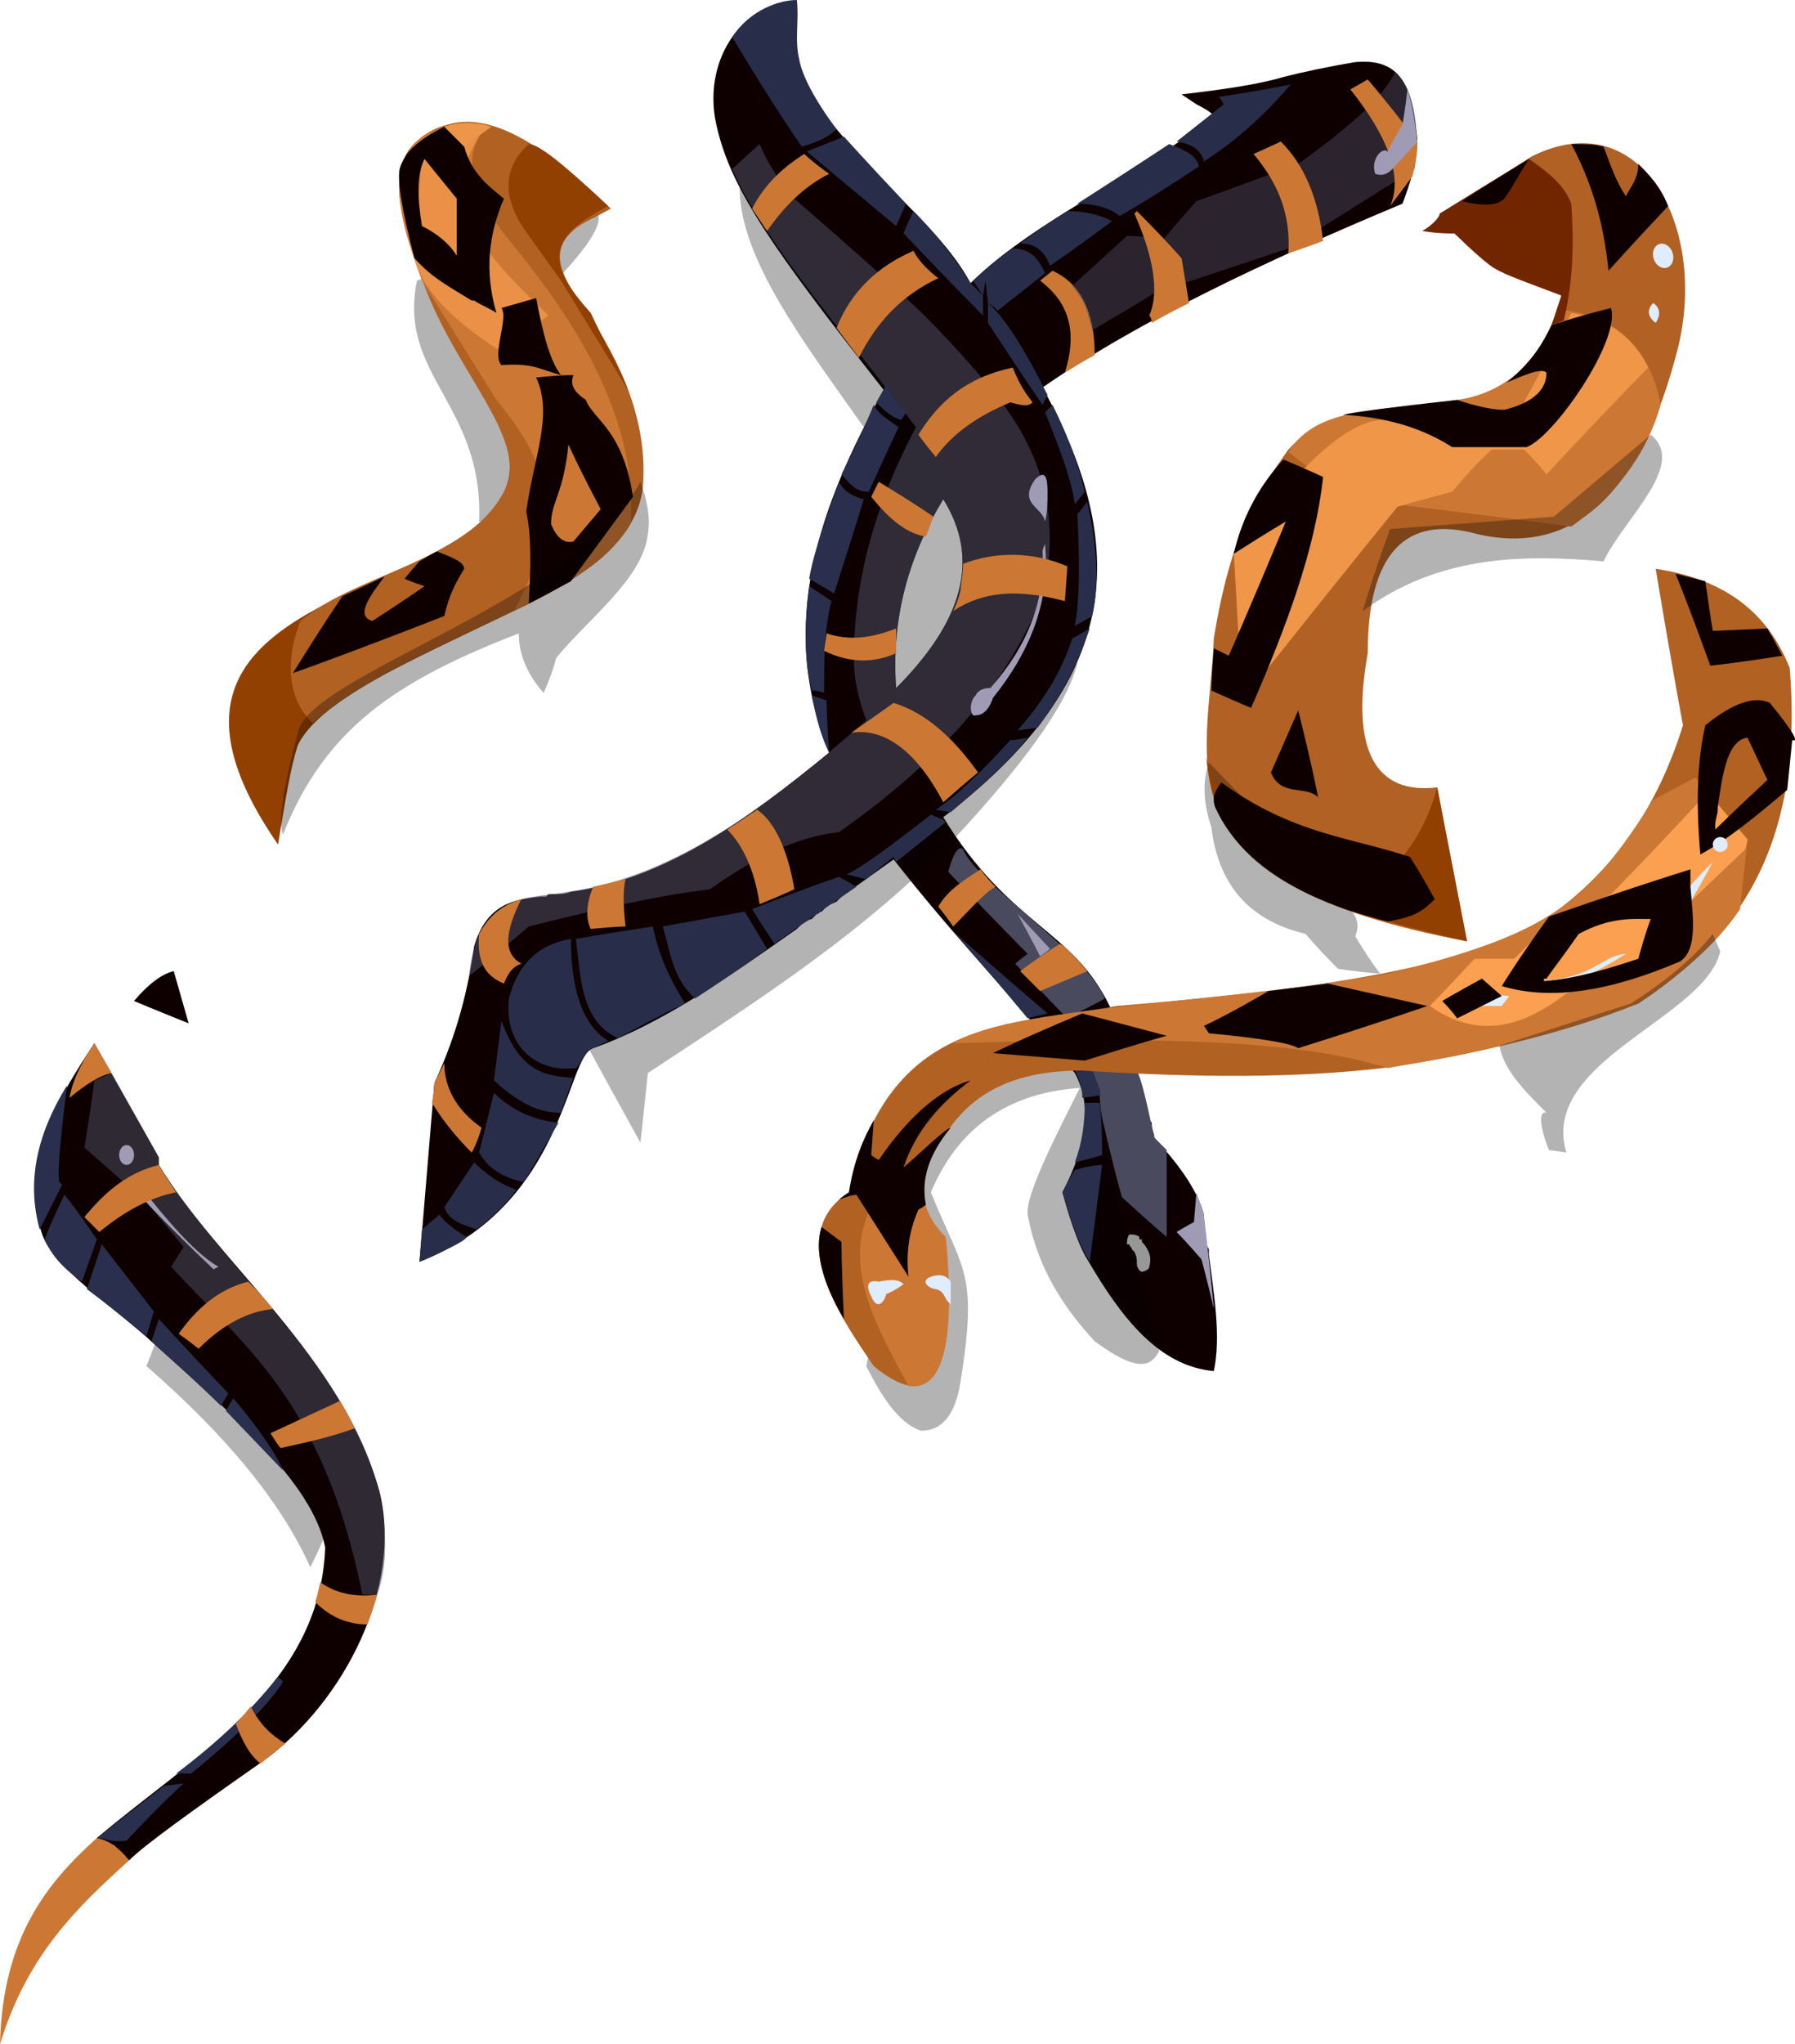 <?xml version="1.0" encoding="UTF-8" standalone="no"?>
<svg
   width="723.125"
   height="823"
   viewBox="0 0 723.125 823"
   version="1.1"
   id="svg140"
   sodipodi:docname="cb-layer-0210.svg"
   xmlns:inkscape="http://www.inkscape.org/namespaces/inkscape"
   xmlns:sodipodi="http://sodipodi.sourceforge.net/DTD/sodipodi-0.dtd"
   xmlns="http://www.w3.org/2000/svg"
   xmlns:svg="http://www.w3.org/2000/svg">
  <sodipodi:namedview
     id="namedview142"
     pagecolor="#ffffff"
     bordercolor="#666666"
     borderopacity="1.0"
     inkscape:pageshadow="2"
     inkscape:pageopacity="0.0"
     inkscape:pagecheckerboard="0" />
  <defs
     id="defs2" />
  <g
     transform="translate(0,-1)"
     id="id-37763">
    <path
       d="m 320,2 c -8,26 15,50 38,74 l 2,2 c 12,12 24,24 31,37 13,-13 32,-25 52,-37 l 2,-1 c 15,-9 31,-19 44,-29 0,-1 -3,-3 -7,-5 v 0 c -3,-2 -6,-4 -6,-4 17,-2 31,-4 41,-7 8,-2 17,-4 29,-6 21,-2 23,14 25,31 0,9 -3,18 -6,26 -55,23 -106,47 -145,74 38,69 28,121 -40,173 27,44 52,45 67,76 10,21 14,34 16,46 l 1,1 v 0 1 c 0,2 1,3 1,5 9,10 17,20 20,31 0,4 1,8 1,12 l 1,2 v 0 2 c 2,16 5,33 2,47 -22,-2 -37,-21 -51,-45 -2,-3 -6,-12 -10,-27 10,-19 12,-35 5,-48 -26,-32 -48,-54 -73,-86 -7,5 -14,10 -21,15 l -2,2 c -2,1 -3,1 -4,2 l -2,2 c -1,0 -1,1 -2,1 l -2,2 c -1,0 -2,1 -4,2 l -2,2 c -27,19 -54,38 -82,48 -11,3 -11,63 -70,86 4,-48 6,-72 6,-72 7,-15 13,-33 16,-55 5,-17 16,-19 27,-20 h 1 c 1,0 1,0 1,0 l 1,-1 c 0,0 0,0 1,0 h 1 c 2,0 5,0 7,-1 38,-5 71,-29 104,-56 -21,-52 -4,-99 22,-146 C 312,102 295,78 289,53 282,26 299,2 320,2 Z m 60,200 c -14,23 -21,48 -19,76 27,-27 34,-52 19,-76 z"
       fill="#0e0001"
       id="id-37764" />
    <path
       d="m 125,632 c 4,-8 6,-13 6,-13 -18,-37 -41,-64 -67,-81 l -5,13 c 31,27 54,54 66,81 z"
       fill="#000000"
       fill-opacity="0.3"
       id="id-37765" />
    <path
       d="m 52,750 c -3,-3 -5,-5 -6,-6 -2,-1 -5,-2 -7,-3 39,-33 90,-61 92,-117 C 126,598 93,570 62,542 47,528 22,512 17,498 7,468 25,441 38,421 c 17,30 26,46 26,46 0,2 0,3 0,3 24,40 74,77 89,132 9,38 -14,84 -47,108 -30,21 -48,34 -54,40 z"
       fill="#0e0000"
       id="id-37766" />
    <path
       d="m 39,741 c 4,0 5,2 12,1 15,-16 23,-23 23,-23 l -8,1 c -18,14 -27,21 -27,21 z"
       fill="#292f4c"
       id="id-37767" />
    <path
       d="m 467,545 c -3,5 -7,10 -26,-4 -12,-13 -23,-29 -27,-51 -1,-8 12,-33 21,-51 -29,2 -49,16 -60,42 13,32 19,32 12,76 -2,13 -7,20 -16,20 -9,-3 -16,-14 -22,-26 10,-50 15,-75 15,-75 14,-37 40,-46 71,-46 22,77 32,115 32,115 z"
       fill="#000000"
       fill-opacity="0.3"
       id="id-37768" />
    <path
       d="m 71,715 c 4,0 6,0 6,0 21,-17 33,-30 37,-37 l -2,-2 c -11,14 -25,27 -41,39 z"
       fill="#292f4c"
       id="id-37769" />
    <path
       d="m 193,211 c 2,-47 -33,-59 -25,-97 47,-19 71,-29 71,-29 5,3 2,11 -15,29 -11,64 -21,97 -31,97 z"
       fill="#000000"
       fill-opacity="0.3"
       id="id-37770" />
    <path
       d="m 52,750 c -21,19 -41,38 -52,74 1,-43 19,-65 39,-83 5,1 9,4 13,9 z"
       fill="#cc7834"
       id="id-37771" />
    <path
       d="m 95,695 c 3,8 6,13 10,16 7,-6 10,-8 10,-8 -5,-3 -10,-7 -14,-15 -4,5 -6,7 -6,7 z"
       fill="#cc7834"
       id="id-37772" />
    <path
       d="m 127,646 c 6,6 13,9 21,9 3,-8 4,-12 4,-12 -8,1 -16,0 -23,-5 -1,5 -2,8 -2,8 z"
       fill="#cc7834"
       id="id-37773" />
    <path
       d="m 152,643 c -4,0 -6,0 -6,0 -16,-79 -48,-100 -77,-132 3,-5 5,-8 5,-8 C 64,491 59,485 59,485 42,470 34,463 34,463 c 3,-18 4,-27 4,-27 l 7,-3 19,34 v 3 c 28,45 75,79 89,132 3,16 3,30 -1,41 z"
       fill="#4b4b5f"
       opacity="0.551"
       id="id-37774" />
    <path
       d="m 143,576 c -11,4 -21,6 -30,8 -3,-4 -4,-6 -4,-6 l 28,-13 c 4,7 6,11 6,11 z"
       fill="#cc7834"
       id="id-37775" />
    <path
       d="m 110,528 c -10,1 -20,6 -30,16 -5,-4 -8,-6 -8,-6 7,-10 16,-18 28,-21 7,7 10,11 10,11 z"
       fill="#cc7834"
       id="id-37776" />
    <path
       d="m 88,511 c -2,1 -2,1 -2,1 C 67,494 58,484 58,484 l 2,-1 c 12,15 21,24 28,28 z"
       fill="#a09cb5"
       id="id-37777" />
    <path
       d="m 71,481 c -10,2 -20,7 -31,16 l -6,-6 c 9,-11 18,-18 30,-21 4,7 7,11 7,11 z"
       fill="#cc7834"
       id="id-37778" />
    <ellipse
       cx="51"
       cy="466"
       fill="#a09cb5"
       id="id-37779"
       rx="3"
       ry="4" />
    <path
       d="m 28,443 c 6,-5 12,-9 17,-10 l -7,-12 c -6,9 -9,16 -10,22 z"
       fill="#cc7834"
       id="id-37780" />
    <path
       d="m 27,438 c -3,24 -4,37 -3,39 1,1 1,1 1,1 l -9,18 c -5,-18 -2,-37 11,-58 z"
       fill="#292f4c"
       id="id-37781" />
    <path
       d="m 26,482 c -6,12 -8,18 -8,18 3,7 8,12 15,17 l 6,-17 C 31,488 26,482 26,482 Z"
       fill="#292f4c"
       id="id-37782" />
    <path
       d="m 41,502 c -4,12 -6,18 -6,18 16,12 24,19 24,19 l 3,-10 C 48,511 41,502 41,502 Z"
       fill="#292f4c"
       id="id-37783" />
    <path
       d="m 64,532 c -2,6 -3,9 -3,9 19,17 28,26 28,26 l 3,-5 C 73,542 64,532 64,532 Z"
       fill="#292f4c"
       id="id-37784" />
    <path
       d="m 94,564 c -2,3 -3,5 -3,5 l 23,24 c -2,-5 -8,-15 -20,-29 z"
       fill="#292f4c"
       id="id-37785" />
    <path
       d="m 76,413 c -15,-6 -22,-9 -22,-9 5,-6 11,-11 16,-12 z"
       fill="#0e0001"
       id="id-37786" />
    <path
       d="m 258,461 c -15,-27 -22,-40 -22,-40 82,-51 124,-77 124,-77 49,-51 74,-76 74,-76 -4,17 -23,42 -49,70 -36,38 -80,66 -124,95 -2,19 -3,28 -3,28 z"
       fill="#000000"
       fill-opacity="0.3"
       id="id-37787" />
    <path
       d="m 433,472 c 7,-2 11,-2 11,-2 l -5,39 c -5,-8 -8,-18 -11,-28 3,-6 5,-9 5,-9 z"
       fill="#292f4c"
       id="id-37788" />
    <path
       d="m 194,455 c -2,7 -4,10 -4,10 -6,-6 -11,-12 -16,-20 1,-5 1,-8 1,-8 l 4,-8 c 0,10 5,19 15,26 z"
       fill="#cc7834"
       id="id-37789" />
    <path
       d="m 298,75 c -1,29 26,64 50,98 14,29 21,44 21,44 -10,23 -11,45 -9,68 25,-22 37,-48 28,-81 L 373,170 C 323,107 298,75 298,75 Z"
       fill="#000000"
       fill-opacity="0.3"
       id="id-37790" />
    <path
       d="m 306,59 c 3,7 7,14 14,22 0,0 14,12 42,37 l 2,2 v 0 l 1,1 c 10,9 22,22 33,35 l 2,2 c 2,2 3,4 5,7 16,22 22,47 15,76 -13,31 -35,62 -82,95 -18,2 -35,11 -52,23 -24,3 -49,9 -73,15 0,0 -8,7 -24,20 3,-35 26,-31 40,-34 44,-6 83,-38 105,-56 2,-2 7,-6 15,-13 -3,-8 -5,-16 -5,-25 0,-32 9,-63 25,-93 -9,-12 -20,-26 -31,-40 l -2,-2 C 319,109 302,86 295,69 v 0 z m 74,143 c -14,23 -21,48 -19,76 27,-27 34,-52 19,-76 z"
       fill="#4a4b5f"
       opacity="0.582"
       id="path31" />
    <path
       d="m 210,389 c -3,1 -5,3 -7,8 -7,-3 -11,-8 -10,-20 5,-9 11,-12 17,-14 -7,14 -7,22 0,26 z"
       fill="#cc7834"
       id="id-37792" />
    <path
       d="m 238,375 c 10,-1 14,-1 14,-1 -1,-9 -1,-15 0,-19 l -13,3 c -3,7 -3,13 -1,17 z"
       fill="#cc7834"
       id="id-37793" />
    <path
       d="m 306,365 c 10,-4 14,-6 14,-6 -3,-18 -9,-28 -15,-32 l -12,8 c 6,6 11,16 13,30 z"
       fill="#cc7834"
       id="id-37794" />
    <path
       d="m 380,324 c 9,-8 14,-12 14,-12 -10,-14 -21,-24 -34,-28 l -17,12 c 13,-2 26,7 37,28 z"
       fill="#cc7834"
       id="id-37795" />
    <path
       d="m 421,220 c -1,2 -1,3 -1,3 1,20 -6,38 -21,55 -3,0 -5,1 -6,3 -3,3 -2,9 0,8 4,0 6,-4 7,-7 16,-20 23,-40 21,-62 z"
       fill="#a09bb5"
       id="id-37796" />
    <path
       d="m 384,247 c 2,-4 3,-8 3,-9 1,-7 1,-10 1,-10 13,-5 28,-5 42,1 l -1,14 c -19,-5 -33,-4 -45,4 z"
       fill="#cc7834"
       id="id-37797" />
    <path
       d="m 421,211 c -1,-6 -11,-7 -4,-17 4,-4 5,-1 5,5 0,4 0,8 -1,12 z"
       fill="#a09bb5"
       id="id-37798" />
    <path
       d="m 334,304 c -1,-14 -1,-21 -1,-21 l -6,-2 c 2,10 4,17 7,23 z"
       fill="#292f4c"
       id="id-37799" />
    <path
       d="m 327,279 c 3,0 5,1 5,1 0,-13 0,-26 3,-37 l -9,-6 c -2,17 -2,31 1,42 z"
       fill="#292f4c"
       id="id-37800" />
    <path
       d="m 326,234 c 7,4 10,6 10,6 8,-25 12,-38 12,-38 -4,-1 -8,-3 -10,-7 -7,19 -11,32 -12,39 z"
       fill="#292f4c"
       id="id-37801" />
    <path
       d="m 350,199 c -6,0 -8,-4 -11,-7 9,-18 13,-28 13,-28 2,4 6,6 10,9 -8,17 -12,26 -12,26 z"
       fill="#292f4c"
       id="id-37802" />
    <path
       d="m 365,167 c -1,2 -2,3 -2,3 -4,-1 -7,-4 -10,-7 l 4,-7 c 5,8 8,11 8,11 z"
       fill="#292f4c"
       id="id-37803" />
    <path
       d="m 361,264 c 0,-7 0,-10 0,-10 -10,4 -19,5 -28,2 l -1,7 c 10,5 20,5 29,1 z"
       fill="#cc7834"
       id="id-37804" />
    <path
       d="m 351,201 c 2,-4 3,-6 3,-6 15,9 22,14 22,14 l -3,8 c -7,-1 -14,-6 -22,-16 z"
       fill="#cc7834"
       id="id-37805" />
    <path
       d="m 377,185 c -5,-6 -7,-9 -7,-9 8,-13 19,-23 38,-27 2,5 4,9 8,14 -2,2 -5,1 -9,0 -12,5 -23,12 -30,22 z"
       fill="#cc7834"
       id="id-37806" />
    <path
       d="m 346,145 c 7,-14 17,-25 32,-32 -4,-3 -8,-7 -10,-11 -14,6 -25,16 -31,31 6,8 9,12 9,12 z"
       fill="#cc7834"
       id="id-37807" />
    <path
       d="m 309,94 c 7,-10 15,-18 25,-23 -7,-5 -10,-8 -10,-8 -8,5 -16,12 -21,22 4,6 6,9 6,9 z"
       fill="#cc7834"
       id="id-37808" />
    <path
       d="m 321,1 c -7,0 -19,4 -26,15 18,30 28,44 28,44 7,-2 11,-4 14,-7 -9,-12 -14,-22 -15,-28 -2,-8 0,-16 -1,-24 z"
       fill="#282e4a"
       id="id-37809" />
    <path
       d="m 340,56 c -10,4 -15,6 -15,6 24,20 36,30 36,30 l 4,-9 C 348,65 340,56 340,56 Z"
       fill="#282e4a"
       id="id-37810" />
    <path
       d="m 368,86 c -3,6 -4,9 -4,9 21,22 32,33 32,33 v -8 l -5,-5 C 384,104 376,94 368,86 Z"
       fill="#282e4a"
       id="id-37811" />
    <path
       d="m 398,123 c 0,6 0,8 0,8 6,9 13,20 22,33 l 2,-4 c -10,-20 -18,-32 -24,-37 z"
       fill="#282e4a"
       id="id-37812" />
    <path
       d="m 424,164 c -2,2 -3,3 -3,3 7,17 11,29 12,37 l 4,-5 c -3,-13 -8,-25 -13,-35 z"
       fill="#282e4a"
       id="id-37813" />
    <path
       d="m 438,203 c -3,4 -4,5 -4,5 1,19 1,34 -1,45 l 7,-4 c 3,-13 2,-28 -2,-46 z"
       fill="#282e4a"
       id="id-37814" />
    <path
       d="m 439,254 c -5,3 -7,4 -7,4 -3,9 -8,21 -22,37 l 8,-1 c 9,-12 16,-25 21,-40 z"
       fill="#282e4a"
       id="id-37815" />
    <path
       d="m 414,298 c -5,1 -7,1 -7,1 -11,12 -21,22 -30,28 l 6,1 c 13,-11 24,-21 31,-30 z"
       fill="#282e4a"
       id="id-37816" />
    <path
       d="m 381,332 -1,-1 c 0,0 -5,-2 -5,-2 -18,14 -29,22 -34,24 l 8,2 c 7,-6 11,-9 11,-9 l 1,2 z"
       fill="#282e4a"
       id="id-37817" />
    <path
       d="m 458,432 h -18 c 2,5 3,8 3,8 0,7 1,11 1,11 5,22 8,32 8,32 12,11 18,16 18,16 v -35 l -5,-5 c -3,-14 -5,-23 -7,-27 z"
       fill="#4a4a5e"
       id="id-37818" />
    <path
       d="m 312,381 c -6,-9 -9,-14 -9,-14 23,-9 35,-13 35,-13 l 7,4 c -22,15 -33,23 -33,23 z"
       fill="#282e4a"
       id="id-37819" />
    <path
       d="m 309,383 c -6,-10 -9,-15 -9,-15 -22,4 -33,6 -33,6 3,10 4,21 13,29 20,-13 29,-20 29,-20 z"
       fill="#282e4a"
       id="id-37820" />
    <path
       d="m 276,405 c -7,-11 -11,-21 -13,-31 -20,3 -31,5 -31,5 2,16 2,33 17,40 18,-10 27,-14 27,-14 z"
       fill="#282e4a"
       id="id-37821" />
    <path
       d="m 230,379 c -12,2 -21,9 -25,24 -2,20 12,30 27,28 3,-3 4,-8 7,-8 l 6,-3 c -10,-6 -15,-20 -15,-41 z"
       fill="#282e4a"
       id="id-37822" />
    <path
       d="m 231,435 c -10,-1 -21,-1 -29,-23 -2,16 -3,24 -3,24 12,11 20,13 27,13 3,-9 5,-14 5,-14 z"
       fill="#282e4a"
       id="id-37823" />
    <path
       d="m 199,441 c -4,16 -6,24 -6,24 4,7 10,10 18,12 l 14,-24 c -10,-1 -19,-5 -26,-12 z"
       fill="#282e4a"
       id="id-37824" />
    <path
       d="m 208,480 c -6,-2 -12,-6 -17,-11 -8,12 -12,18 -12,18 2,6 8,7 13,9 9,-7 14,-13 16,-16 z"
       fill="#282e4a"
       id="id-37825" />
    <path
       d="m 188,499 c -5,-3 -9,-6 -11,-9 l -7,6 -1,13 c 11,-5 18,-8 19,-10 z"
       fill="#282e4a"
       id="id-37826" />
    <path
       d="m 388,343 c -3,-3 -6,9 -6,9 21,22 32,33 32,33 -4,3 -5,4 -5,4 14,15 21,22 21,22 7,-4 12,-6 15,-8 -6,-17 -52,-47 -57,-60 z"
       fill="#4a4a5e"
       id="id-37827" />
    <path
       d="m 419,386 c 3,-2 4,-3 4,-3 l -13,-14 c 6,11 9,17 9,17 z"
       fill="#a09bb5"
       id="id-37828" />
    <path
       d="m 384,374 c 7,-7 12,-13 17,-16 -4,-4 -6,-7 -6,-7 -6,4 -13,8 -17,15 4,5 6,8 6,8 z"
       fill="#cc7834"
       id="id-37829" />
    <path
       d="m 384,376 c 25,22 38,33 38,33 l -8,2 c -20,-24 -30,-35 -30,-35 z"
       fill="#292f4c"
       id="id-37830" />
    <path
       d="m 455,498 c 1,0 3,0 4,1 v 0 1 0 h 1 v 1 l 1,1 c 2,3 3,5 2,9 0,1 -2,2 -3,2 -1,0 -2,-2 -2,-3 0,-2 0,-3 -1,-5 v 0 l -1,-1 c 0,-1 -1,-1 -1,-2 0,0 0,0 -1,0 0,-1 0,-3 1,-4 z"
       fill="#979797"
       id="id-37831"
       fill-rule="nonzero" />
    <path
       d="m 489,528 c -3,-13 -5,-20 -5,-20 -6,-7 -10,-11 -10,-11 5,-3 7,-4 7,-4 l 1,-12 3,9 c 3,26 4,38 4,38 z"
       fill="#a09bb5"
       id="id-37832" />
    <path
       d="m 433,469 c 8,-2 11,-3 11,-3 0,-14 -1,-21 -1,-21 h -6 c 0,8 -1,16 -4,24 z"
       fill="#292f4c"
       id="id-37833" />
    <path
       d="m 433,432 h 7 c 2,5 3,8 3,8 0,1 0,2 0,2 l -7,1 c 0,-4 -1,-7 -3,-11 z"
       fill="#292f4c"
       id="id-37834" />
    <path
       d="m 491,40 c 20,-3 29,-5 29,-5 -12,14 -24,24 -35,31 -1,-4 -4,-7 -11,-8 l 19,-15 c -1,-2 -2,-3 -2,-3 z"
       fill="#282d49"
       id="id-37835" />
    <path
       d="m 471,59 c 8,3 11,5 12,9 -21,14 -32,20 -32,20 -3,-3 -10,-5 -17,-5 25,-16 37,-24 37,-24 z"
       fill="#282d49"
       id="id-37836" />
    <path
       d="m 430,86 c 6,0 12,1 18,4 -16,12 -25,18 -25,18 -2,-5 -5,-9 -12,-9 12,-9 19,-13 19,-13 z"
       fill="#282d49"
       id="id-37837" />
    <path
       d="m 408,101 c 6,0 10,3 13,10 l -19,15 c -2,-2 -4,-3 -4,-3 l -1,-9 -1,6 -4,-6 c 10,-9 16,-13 16,-13 z"
       fill="#282d49"
       id="id-37838" />
    <path
       d="m 429,151 c 8,-5 12,-7 12,-7 0,-18 -6,-29 -17,-34 l -5,4 c 12,9 15,21 10,37 z"
       fill="#cc7834"
       id="id-37839" />
    <path
       d="m 112,341 c -74,-107 83,-96 93,-148 4,-22 -26,-47 -38,-89 -9,-25 -11,-46 13,-52 15,-5 36,4 66,33 -14,8 -34,12 -9,42 13,21 24,42 21,69 -1,22 -20,36 -45,47 -24,15 -82,35 -93,58 -3,9 -5,22 -8,40 z"
       fill="#924002"
       id="id-37840" />
    <path
       d="m 126,292 c -9,-8 -12,-23 -5,-41 24,-20 69,-24 83,-54 8,-20 -20,-46 -33,-81 -13,-33 -15,-59 10,-65 18,-5 40,10 65,34 -22,10 -28,18 -9,42 14,23 24,44 22,70 -5,45 -88,56 -133,95 z"
       fill="#b16122"
       id="id-37841" />
    <path
       d="m 118,272 c 13,-21 20,-31 20,-31 11,-5 17,-8 17,-8 -6,8 -12,16 -5,18 14,-9 21,-14 21,-14 -6,-2 -8,-3 -8,-3 4,-5 6,-7 6,-7 5,-3 7,-4 7,-4 5,2 11,4 11,7 -3,5 -6,10 -8,19 -41,16 -61,23 -61,23 z"
       fill="#0e0001"
       id="id-37842" />
    <path
       d="m 207,247 c 24,-44 9,-65 -7,-85 l -30,-48 c -9,-24 -15,-46 0,-58 9,-5 17,-7 26,-4 -9,10 -8,24 7,43 16,20 55,66 51,117 -7,12 -23,24 -47,35 z"
       fill="#cc7834"
       id="id-37843" />
    <path
       d="m 201,142 c 13,-9 20,-14 20,-14 -23,-22 -46,-44 -28,-72 l -23,6 -3,43 c 3,12 14,24 34,37 z"
       fill="#eb9147"
       id="id-37844" />
    <path
       d="m 226,152 c -8,-2 -11,-5 -24,-4 -4,-4 3,-19 0,-23 l 14,-4 c 3,16 6,26 10,31 z"
       fill="#0e0001"
       id="id-37845" />
    <path
       d="m 179,52 8,8 c 3,11 10,16 16,21 -6,14 -8,29 -3,46 -3,-2 -6,-3 -9,-5 h -1 c -8,-5 -16,-9 -23,-17 -5,-19 -7,-31 -6,-36 2,-7 8,-12 18,-17 z m -8,13 c -3,6 -3,15 -1,27 6,3 11,7 14,12 v 0 0 c 0,0 0,0 0,0 v -1 c 0,0 0,0 0,0 v 0 c 0,0 0,0 0,0 v -1 c 0,-2 0,-10 0,-21 v 0 z"
       fill="#0e0001"
       id="path87" />
    <path
       d="m 231,152 c -1,3 -1,6 5,10 3,8 15,12 19,39 l -25,34 c -11,6 -17,9 -17,9 1,-16 1,-28 -1,-37 3,-22 11,-39 4,-54 9,-1 14,-1 15,-1 z m -2,28 c -2,20 -7,23 -7,32 2,5 5,8 9,7 l 11,-13 c -9,-17 -13,-26 -13,-26 z"
       fill="#0e0001"
       id="path89" />
    <path
       d="m 562,30 c -5,11 -21,24 -39,37 -27,10 -41,15 -41,15 -9,10 -13,15 -13,15 -10,-1 -15,-1 -15,-1 l -22,20 c 4,6 5,6 8,18 17,-10 25,-15 25,-15 36,-12 54,-18 54,-18 l 51,-32 c 2,-20 -1,-33 -8,-39 z"
       fill="#4a4a5e"
       opacity="0.491"
       id="id-37848" />
    <path
       d="m 560,84 c 6,-8 9,-12 9,-12 1,-4 2,-8 2,-14 C 558,41 551,33 551,33 l -7,4 c 16,20 21,36 16,47 z"
       fill="#cc7834"
       id="id-37849" />
    <path
       d="m 213,59 c -11,10 -10,22 -2,34 10,14 15,21 15,21 l 27,44 C 250,150 243,138 238,127 220,107 220,97 245,84 227,67 217,59 213,59 Z"
       fill="#924002"
       id="id-37850" />
    <path
       d="m 464,131 c 0,-2 -1,-3 -1,-3 4,-9 2,-23 -6,-41 1,-1 1,-1 1,-1 12,12 18,19 18,19 l 3,18 c -10,5 -15,8 -15,8 z"
       fill="#cc7834"
       id="id-37851" />
    <path
       d="m 519,103 c 9,-3 14,-5 14,-5 -2,-18 -8,-31 -17,-40 l -11,5 c 11,13 15,26 14,40 z"
       fill="#cc7834"
       id="id-37852" />
    <path
       d="m 567,37 c -1,9 -2,14 -2,14 -4,7 -6,11 -6,11 -2,-2 -7,3 -5,9 3,1 5,0 7,-2 l 10,-11 c -1,-8 -2,-15 -4,-21 z"
       fill="#a09bb5"
       id="id-37853" />
    <path
       d="m 114,337 c 17,-43 46,-62 95,-81 0,8 3,16 10,24 4,-9 5,-14 5,-14 13,-16 35,-32 37,-50 1,-6 0,-13 -3,-21 -26,48 -134,78 -138,101 -6,22 -8,36 -6,41 z"
       fill="#000000"
       fill-opacity="0.3"
       id="id-37854" />
    <path
       d="m 187,60 11,-8 c -6,-2 -13,-2 -19,0 5,5 8,8 8,8 z"
       fill="#ed9549"
       id="id-37855" />
    <path
       d="m 591,380 c -8,-41 -12,-62 -12,-62 -25,3 -35,-15 -28,-54 0,-40 15,-56 44,-48 39,9 66,-16 81,-75 12,-49 -15,-99 -59,-77 -25,16 -37,23 -37,23 9,17 32,22 50,29 -17,74 -79,31 -111,66 -12,17 -23,33 -30,76 -2,51 -25,98 102,122 z"
       fill="#b16123"
       id="id-37856" />
    <path
       d="m 519,183 c 17,13 26,19 26,19 59,7 88,11 88,11 17,-12 30,-28 36,-49 -4,-22 -17,-35 -38,-38 -10,17 -22,33 -44,36 -31,5 -56,2 -68,21 z"
       fill="#cc7834"
       id="id-37857" />
    <path
       d="m 510,271 c 35,-44 53,-66 53,-66 14,-4 22,-6 22,-6 10,-12 16,-17 16,-17 9,0 13,0 13,0 6,6 9,10 9,10 27,-29 41,-43 41,-43 -7,-14 -18,-20 -31,-22 -15,29 -23,43 -23,43 -35,0 -52,0 -52,0 -9,0 -19,6 -32,19 -19,23 -29,34 -29,34 l 2,35 c 7,9 11,13 11,13 z"
       fill="#ef9649"
       id="id-37858" />
    <path
       d="m 556,393 c -12,-1 -17,-2 -17,-2 -9,-9 -13,-14 -13,-14 -21,-5 -35,-18 -38,-43 -4,-12 -3,-20 -1,-26 38,39 57,59 57,59 4,5 3,8 2,11 6,10 10,15 10,15 z"
       fill="#000000"
       fill-opacity="0.3"
       id="id-37859" />
    <path
       d="m 549,247 c 30,-22 63,-23 97,-20 8,-17 34,-39 19,-51 -26,22 -39,33 -39,33 l -66,5 c -8,22 -11,33 -11,33 z"
       fill="#000000"
       fill-opacity="0.3"
       id="id-37860" />
    <path
       d="m 579,318 c -5,18 -14,31 -26,38 -24,-8 -37,-12 -37,-12 -9,-15 -22,-10 -30,-38 4,50 54,62 105,74 -8,-41 -12,-62 -12,-62 z"
       fill="#924002"
       id="id-37861" />
    <path
       d="m 559,372 c 12,-2 15,-5 19,-9 -6,-11 -10,-17 -10,-17 -24,-8 -47,-9 -76,-30 -3,4 -4,7 -2,11 10,21 33,36 69,45 z"
       fill="#0e0001"
       id="id-37862" />
    <path
       d="m 531,322 c -5,-5 -15,0 -19,-10 l 11,-25 c 6,24 8,35 8,35 z"
       fill="#0e0001"
       id="id-37863" />
    <path
       d="m 488,279 c 11,5 16,7 16,7 14,-32 26,-64 29,-93 -11,-5 -16,-7 -16,-7 -11,12 -17,25 -20,38 14,-9 21,-13 21,-13 -15,36 -23,54 -23,54 l -6,-3 c -1,12 -1,17 -1,17 z"
       fill="#0e0001"
       id="id-37864" />
    <path
       d="m 541,168 c 19,1 33,6 44,13 20,0 30,0 30,0 11,-4 38,-43 34,-56 -16,4 -24,7 -24,7 -3,6 -7,14 -18,23 7,-3 14,-6 16,-4 0,9 -9,13 -17,15 -4,0 -10,-1 -19,-4 -27,3 -42,5 -46,6 z"
       fill="#0e0001"
       id="id-37865" />
    <path
       d="m 580,87 c 24,-15 36,-22 36,-22 7,5 14,10 17,18 1,15 1,30 -3,47 l -5,2 4,-12 c -13,-5 -22,-8 -27,-11 -5,-3 -16,-14 -16,-14 -3,0 -7,0 -13,-1 5,-3 7,-6 7,-7 z"
       fill="#722600"
       id="id-37866" />
    <path
       d="m 589,82 c 8,2 14,2 17,-1 3,-4 6,-10 10,-16 -18,11 -27,17 -27,17 z"
       fill="#0e0001"
       id="id-37867" />
    <path
       d="m 648,110 c -2,-20 -7,-36 -15,-51 5,0 9,0 13,1 3,8 5,14 9,20 2,-4 5,-7 5,-13 4,4 9,9 12,17 -16,17 -24,26 -24,26 z"
       fill="#0e0001"
       id="id-37868" />
    <path
       d="m 667,131 c -4,-3 -3,-6 -1,-8 3,2 3,5 1,8 z"
       fill="#e0ecff"
       id="id-37869" />
    <path
       d="m 358,528 h 21 c 0,-19 -1,-28 -1,-28 -5,-6 -8,-10 -9,-15 l -19,9 c 5,23 8,34 8,34 z"
       fill="#fa9f50"
       id="id-37870" />
    <ellipse
       transform="rotate(-18,670,104)"
       cx="670"
       cy="104"
       fill="#e0ecff"
       id="ellipse114"
       rx="4"
       ry="5" />
    <path
       d="m 667,230 c 7,42 11,63 11,63 -10,32 -27,58 -54,77 -34,22 -102,30 -174,36 -44,8 -92,4 -108,75 -28,18 0,55 10,70 23,19 34,5 29,-51 -9,-11 -16,-23 1,-44 11,-16 28,-24 54,-24 47,3 87,3 121,-1 37,-5 71,-14 103,-26 38,-25 67,-61 61,-135 -9,-23 -27,-36 -54,-40 z"
       fill="#b16122"
       id="id-37872" />
    <path
       d="m 366,559 c -13,-24 -26,-47 -16,-70 10,-12 15,-18 15,-18 l 8,1 c -3,12 1,20 8,27 4,42 -1,62 -15,60 z"
       fill="#cc7834"
       id="id-37873" />
    <path
       d="m 364,518 c -4,3 -7,4 -7,4 0,1 -3,8 -6,1 -2,-4 -2,-7 3,-6 5,-1 8,-1 10,1 z"
       fill="#e0ecff"
       id="id-37874" />
    <path
       d="m 383,526 c -3,-2 -2,-5 -6,-6 -2,0 -7,-3 -2,-5 3,-1 6,-1 8,2 0,6 0,9 0,9 z"
       fill="#e0ecff"
       id="id-37875" />
    <path
       d="m 340,532 c -1,-20 -1,-31 -1,-31 l -8,-6 c -3,9 0,22 9,37 z"
       fill="#0e0001"
       id="id-37876" />
    <path
       d="m 338,484 c 5,-2 7,-2 7,-2 14,22 21,33 21,33 -1,-9 0,-18 4,-27 2,-1 3,-2 3,-2 -2,-10 1,-20 10,-31 -3,1 -13,11 -19,16 5,-15 15,-26 27,-35 -11,3 -24,13 -37,32 -2,-1 -3,-2 -3,-2 l 1,-14 c -4,7 -8,16 -10,29 -3,2 -4,3 -4,3 z"
       fill="#0e0001"
       id="id-37877" />
    <path
       d="m 384,421 c 68,-2 134,-3 175,10 35,-6 69,-13 101,-26 16,-11 31,-23 41,-38 2,-19 3,-28 3,-28 -14,-17 -21,-25 -21,-25 l -17,9 c -26,41 -41,54 -107,70 -66,12 -151,13 -175,28 z"
       fill="#cc7834"
       id="id-37878" />
    <path
       d="m 594,387 c -12,13 -18,19 -18,19 20,14 38,8 55,-5 20,-9 29,-13 29,-13 15,-17 22,-25 22,-25 l 21,-20 c 1,-3 1,-4 1,-4 -11,-13 -16,-19 -16,-19 -26,28 -39,41 -39,41 -20,11 -30,17 -30,17 l -9,9 c -11,0 -16,0 -16,0 z"
       fill="#faa050"
       id="id-37879" />
    <path
       d="m 713,284 c 9,11 12,16 9,15 l -2,20 c -13,11 -24,20 -35,26 -2,-22 -1,-39 2,-52 11,-9 20,-12 26,-9 z m -9,14 c -8,1 -10,14 -12,28 v 1 c 0,2 -1,4 -1,6 v 1 0 1 c 0,0 7,-7 21,-20 v 0 z"
       fill="#0e0001"
       id="path124" />
    <path
       d="m 596,406 c 4,-3 6,-5 6,-5 4,1 6,1 6,1 l -3,4 c -6,0 -9,0 -9,0 z"
       fill="#e1efff"
       id="id-37881" />
    <path
       d="m 618,400 c 1,-2 1,-4 1,-4 24,-1 25,-10 36,-11 -14,9 -26,14 -37,15 z"
       fill="#dfeefe"
       id="id-37882" />
    <path
       d="m 690,348 c -8,8 -11,12 -11,12 l 2,4 c 6,-10 9,-16 9,-16 z"
       fill="#e0edfc"
       id="id-37883" />
    <circle
       cx="693"
       cy="341"
       fill="#e0ecff"
       id="ellipse129"
       r="3" />
    <path
       d="m 681,351 c 0,2 0,4 0,6 v 1 c 1,12 3,25 -4,30 -28,12 -52,16 -72,10 0,0 6,-10 19,-28 23,-8 41,-14 57,-19 z m -16,20 c -7,0 -16,-1 -29,6 -7,10 -11,15 -13,18 v 0 c 0,0 0,0 0,0 v 0 c 0,0 0,0 -1,0 v 0 c 0,1 0,1 0,1 13,-1 26,-5 38,-9 3,-11 5,-16 5,-16 z"
       fill="#0e0001"
       id="path131" />
    <path
       d="m 581,404 c 4,4 6,7 6,7 12,-6 18,-9 18,-9 l -8,-7 c -11,6 -16,9 -16,9 z"
       fill="#0e0001"
       id="id-37886" />
    <path
       d="m 523,423 c 35,-11 52,-17 52,-17 -27,-6 -40,-9 -40,-9 -16,2 -24,3 -24,3 -17,10 -26,14 -26,14 l 2,3 c 21,2 33,4 36,6 z"
       fill="#0e0001"
       id="id-37887" />
    <path
       d="m 400,425 c 25,2 37,3 37,3 22,-7 33,-10 33,-10 l -34,-9 c -24,10 -36,16 -36,16 z"
       fill="#0e0001"
       id="id-37888" />
    <path
       d="m 657,405 c 14,-9 25,-18 33,-28 l 3,7 c -6,27 -73,44 -62,81 0,0 -7,-1 -7,-1 -4,-10 -4,-16 -1,-15 -9,-9 -17,-17 -19,-27 z"
       fill="#000000"
       fill-opacity="0.3"
       id="id-37889" />
    <path
       d="m 718,265 c -19,3 -29,4 -29,4 -9,-25 -14,-37 -14,-37 8,2 12,3 12,3 2,14 3,20 3,20 l 22,-1 c 4,7 6,11 6,11 z"
       fill="#0e0001"
       id="id-37890" />
    <path
       d="m 427,381 c -11,7 -16,11 -16,11 5,5 8,8 8,8 l 19,-8 c -5,-6 -9,-10 -11,-11 z"
       fill="#cc7834"
       id="id-37891" />
  </g>
</svg>
